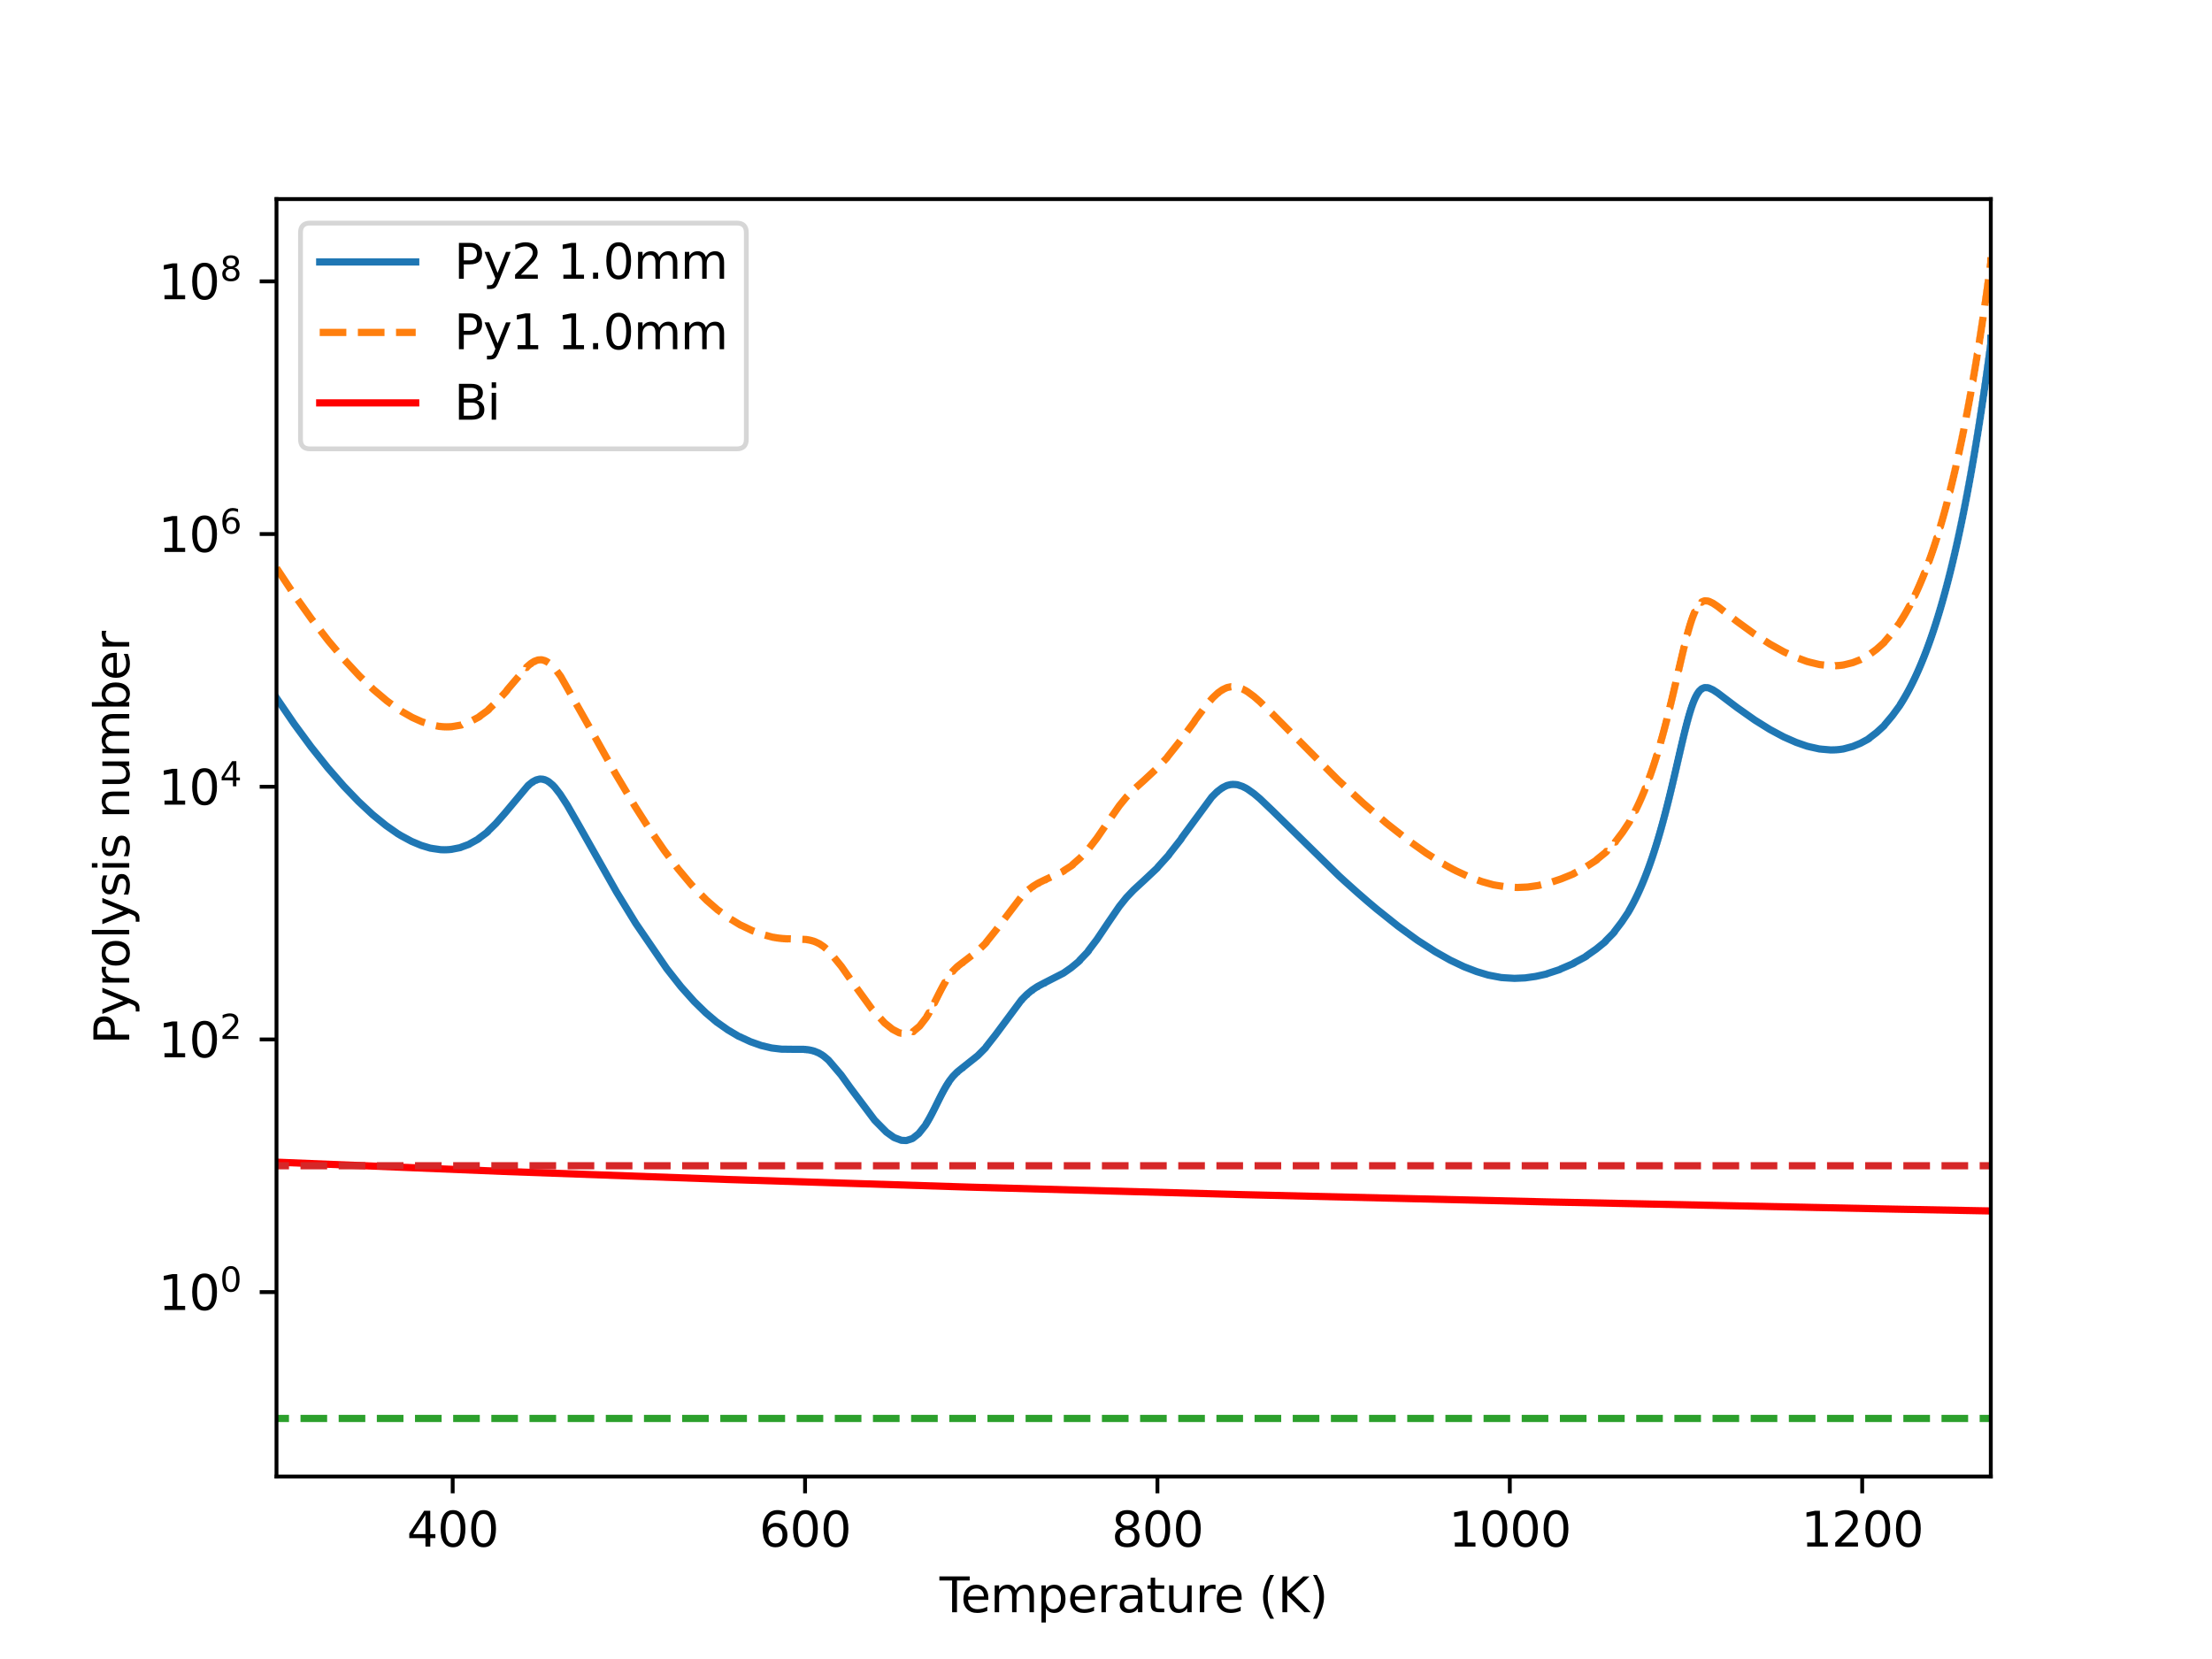 <?xml version="1.0" encoding="utf-8" standalone="no"?>
<!DOCTYPE svg PUBLIC "-//W3C//DTD SVG 1.1//EN"
  "http://www.w3.org/Graphics/SVG/1.1/DTD/svg11.dtd">
<svg xmlns:xlink="http://www.w3.org/1999/xlink" width="460.8pt" height="345.6pt" viewBox="0 0 460.8 345.6" xmlns="http://www.w3.org/2000/svg" version="1.1">
 <defs>
  <style type="text/css">*{stroke-linejoin: round; stroke-linecap: butt}</style>
 </defs>
 <g id="figure_1">
  <g id="patch_1">
   <path d="M 0 345.6 
L 460.8 345.6 
L 460.8 0 
L 0 0 
z
" style="fill: #ffffff"/>
  </g>
  <g id="axes_1">
   <g id="patch_2">
    <path d="M 57.6 307.584 
L 414.72 307.584 
L 414.72 41.472 
L 57.6 41.472 
z
" style="fill: #ffffff"/>
   </g>
   <g id="matplotlib.axis_1">
    <g id="xtick_1">
     <g id="line2d_1">
      <defs>
       <path id="m463a4a7e49" d="M 0 0 
L 0 3.5 
" style="stroke: #000000; stroke-width: 0.8"/>
      </defs>
      <g>
       <use xlink:href="#m463a4a7e49" x="94.303" y="307.584" style="stroke: #000000; stroke-width: 0.8"/>
      </g>
     </g>
     <g id="text_1">
      <!-- 400 -->
      <g transform="translate(84.759 322.182)scale(0.1 -0.1)">
       <defs>
        <path id="DejaVuSans-34" d="M 2419 4116 
L 825 1625 
L 2419 1625 
L 2419 4116 
z
M 2253 4666 
L 3047 4666 
L 3047 1625 
L 3713 1625 
L 3713 1100 
L 3047 1100 
L 3047 0 
L 2419 0 
L 2419 1100 
L 313 1100 
L 313 1709 
L 2253 4666 
z
" transform="scale(0.016)"/>
        <path id="DejaVuSans-30" d="M 2034 4250 
Q 1547 4250 1301 3770 
Q 1056 3291 1056 2328 
Q 1056 1369 1301 889 
Q 1547 409 2034 409 
Q 2525 409 2770 889 
Q 3016 1369 3016 2328 
Q 3016 3291 2770 3770 
Q 2525 4250 2034 4250 
z
M 2034 4750 
Q 2819 4750 3233 4129 
Q 3647 3509 3647 2328 
Q 3647 1150 3233 529 
Q 2819 -91 2034 -91 
Q 1250 -91 836 529 
Q 422 1150 422 2328 
Q 422 3509 836 4129 
Q 1250 4750 2034 4750 
z
" transform="scale(0.016)"/>
       </defs>
       <use xlink:href="#DejaVuSans-34"/>
       <use xlink:href="#DejaVuSans-30" x="63.623"/>
       <use xlink:href="#DejaVuSans-30" x="127.246"/>
      </g>
     </g>
    </g>
    <g id="xtick_2">
     <g id="line2d_2">
      <g>
       <use xlink:href="#m463a4a7e49" x="167.709" y="307.584" style="stroke: #000000; stroke-width: 0.8"/>
      </g>
     </g>
     <g id="text_2">
      <!-- 600 -->
      <g transform="translate(158.165 322.182)scale(0.1 -0.1)">
       <defs>
        <path id="DejaVuSans-36" d="M 2113 2584 
Q 1688 2584 1439 2293 
Q 1191 2003 1191 1497 
Q 1191 994 1439 701 
Q 1688 409 2113 409 
Q 2538 409 2786 701 
Q 3034 994 3034 1497 
Q 3034 2003 2786 2293 
Q 2538 2584 2113 2584 
z
M 3366 4563 
L 3366 3988 
Q 3128 4100 2886 4159 
Q 2644 4219 2406 4219 
Q 1781 4219 1451 3797 
Q 1122 3375 1075 2522 
Q 1259 2794 1537 2939 
Q 1816 3084 2150 3084 
Q 2853 3084 3261 2657 
Q 3669 2231 3669 1497 
Q 3669 778 3244 343 
Q 2819 -91 2113 -91 
Q 1303 -91 875 529 
Q 447 1150 447 2328 
Q 447 3434 972 4092 
Q 1497 4750 2381 4750 
Q 2619 4750 2861 4703 
Q 3103 4656 3366 4563 
z
" transform="scale(0.016)"/>
       </defs>
       <use xlink:href="#DejaVuSans-36"/>
       <use xlink:href="#DejaVuSans-30" x="63.623"/>
       <use xlink:href="#DejaVuSans-30" x="127.246"/>
      </g>
     </g>
    </g>
    <g id="xtick_3">
     <g id="line2d_3">
      <g>
       <use xlink:href="#m463a4a7e49" x="241.115" y="307.584" style="stroke: #000000; stroke-width: 0.8"/>
      </g>
     </g>
     <g id="text_3">
      <!-- 800 -->
      <g transform="translate(231.571 322.182)scale(0.1 -0.1)">
       <defs>
        <path id="DejaVuSans-38" d="M 2034 2216 
Q 1584 2216 1326 1975 
Q 1069 1734 1069 1313 
Q 1069 891 1326 650 
Q 1584 409 2034 409 
Q 2484 409 2743 651 
Q 3003 894 3003 1313 
Q 3003 1734 2745 1975 
Q 2488 2216 2034 2216 
z
M 1403 2484 
Q 997 2584 770 2862 
Q 544 3141 544 3541 
Q 544 4100 942 4425 
Q 1341 4750 2034 4750 
Q 2731 4750 3128 4425 
Q 3525 4100 3525 3541 
Q 3525 3141 3298 2862 
Q 3072 2584 2669 2484 
Q 3125 2378 3379 2068 
Q 3634 1759 3634 1313 
Q 3634 634 3220 271 
Q 2806 -91 2034 -91 
Q 1263 -91 848 271 
Q 434 634 434 1313 
Q 434 1759 690 2068 
Q 947 2378 1403 2484 
z
M 1172 3481 
Q 1172 3119 1398 2916 
Q 1625 2713 2034 2713 
Q 2441 2713 2670 2916 
Q 2900 3119 2900 3481 
Q 2900 3844 2670 4047 
Q 2441 4250 2034 4250 
Q 1625 4250 1398 4047 
Q 1172 3844 1172 3481 
z
" transform="scale(0.016)"/>
       </defs>
       <use xlink:href="#DejaVuSans-38"/>
       <use xlink:href="#DejaVuSans-30" x="63.623"/>
       <use xlink:href="#DejaVuSans-30" x="127.246"/>
      </g>
     </g>
    </g>
    <g id="xtick_4">
     <g id="line2d_4">
      <g>
       <use xlink:href="#m463a4a7e49" x="314.521" y="307.584" style="stroke: #000000; stroke-width: 0.8"/>
      </g>
     </g>
     <g id="text_4">
      <!-- 1000 -->
      <g transform="translate(301.796 322.182)scale(0.1 -0.1)">
       <defs>
        <path id="DejaVuSans-31" d="M 794 531 
L 1825 531 
L 1825 4091 
L 703 3866 
L 703 4441 
L 1819 4666 
L 2450 4666 
L 2450 531 
L 3481 531 
L 3481 0 
L 794 0 
L 794 531 
z
" transform="scale(0.016)"/>
       </defs>
       <use xlink:href="#DejaVuSans-31"/>
       <use xlink:href="#DejaVuSans-30" x="63.623"/>
       <use xlink:href="#DejaVuSans-30" x="127.246"/>
       <use xlink:href="#DejaVuSans-30" x="190.869"/>
      </g>
     </g>
    </g>
    <g id="xtick_5">
     <g id="line2d_5">
      <g>
       <use xlink:href="#m463a4a7e49" x="387.927" y="307.584" style="stroke: #000000; stroke-width: 0.8"/>
      </g>
     </g>
     <g id="text_5">
      <!-- 1200 -->
      <g transform="translate(375.202 322.182)scale(0.1 -0.1)">
       <defs>
        <path id="DejaVuSans-32" d="M 1228 531 
L 3431 531 
L 3431 0 
L 469 0 
L 469 531 
Q 828 903 1448 1529 
Q 2069 2156 2228 2338 
Q 2531 2678 2651 2914 
Q 2772 3150 2772 3378 
Q 2772 3750 2511 3984 
Q 2250 4219 1831 4219 
Q 1534 4219 1204 4116 
Q 875 4013 500 3803 
L 500 4441 
Q 881 4594 1212 4672 
Q 1544 4750 1819 4750 
Q 2544 4750 2975 4387 
Q 3406 4025 3406 3419 
Q 3406 3131 3298 2873 
Q 3191 2616 2906 2266 
Q 2828 2175 2409 1742 
Q 1991 1309 1228 531 
z
" transform="scale(0.016)"/>
       </defs>
       <use xlink:href="#DejaVuSans-31"/>
       <use xlink:href="#DejaVuSans-32" x="63.623"/>
       <use xlink:href="#DejaVuSans-30" x="127.246"/>
       <use xlink:href="#DejaVuSans-30" x="190.869"/>
      </g>
     </g>
    </g>
    <g id="text_6">
     <!-- Temperature (K) -->
     <g transform="translate(195.721 335.861)scale(0.1 -0.1)">
      <defs>
       <path id="DejaVuSans-54" d="M -19 4666 
L 3928 4666 
L 3928 4134 
L 2272 4134 
L 2272 0 
L 1638 0 
L 1638 4134 
L -19 4134 
L -19 4666 
z
" transform="scale(0.016)"/>
       <path id="DejaVuSans-65" d="M 3597 1894 
L 3597 1613 
L 953 1613 
Q 991 1019 1311 708 
Q 1631 397 2203 397 
Q 2534 397 2845 478 
Q 3156 559 3463 722 
L 3463 178 
Q 3153 47 2828 -22 
Q 2503 -91 2169 -91 
Q 1331 -91 842 396 
Q 353 884 353 1716 
Q 353 2575 817 3079 
Q 1281 3584 2069 3584 
Q 2775 3584 3186 3129 
Q 3597 2675 3597 1894 
z
M 3022 2063 
Q 3016 2534 2758 2815 
Q 2500 3097 2075 3097 
Q 1594 3097 1305 2825 
Q 1016 2553 972 2059 
L 3022 2063 
z
" transform="scale(0.016)"/>
       <path id="DejaVuSans-6d" d="M 3328 2828 
Q 3544 3216 3844 3400 
Q 4144 3584 4550 3584 
Q 5097 3584 5394 3201 
Q 5691 2819 5691 2113 
L 5691 0 
L 5113 0 
L 5113 2094 
Q 5113 2597 4934 2840 
Q 4756 3084 4391 3084 
Q 3944 3084 3684 2787 
Q 3425 2491 3425 1978 
L 3425 0 
L 2847 0 
L 2847 2094 
Q 2847 2600 2669 2842 
Q 2491 3084 2119 3084 
Q 1678 3084 1418 2786 
Q 1159 2488 1159 1978 
L 1159 0 
L 581 0 
L 581 3500 
L 1159 3500 
L 1159 2956 
Q 1356 3278 1631 3431 
Q 1906 3584 2284 3584 
Q 2666 3584 2933 3390 
Q 3200 3197 3328 2828 
z
" transform="scale(0.016)"/>
       <path id="DejaVuSans-70" d="M 1159 525 
L 1159 -1331 
L 581 -1331 
L 581 3500 
L 1159 3500 
L 1159 2969 
Q 1341 3281 1617 3432 
Q 1894 3584 2278 3584 
Q 2916 3584 3314 3078 
Q 3713 2572 3713 1747 
Q 3713 922 3314 415 
Q 2916 -91 2278 -91 
Q 1894 -91 1617 61 
Q 1341 213 1159 525 
z
M 3116 1747 
Q 3116 2381 2855 2742 
Q 2594 3103 2138 3103 
Q 1681 3103 1420 2742 
Q 1159 2381 1159 1747 
Q 1159 1113 1420 752 
Q 1681 391 2138 391 
Q 2594 391 2855 752 
Q 3116 1113 3116 1747 
z
" transform="scale(0.016)"/>
       <path id="DejaVuSans-72" d="M 2631 2963 
Q 2534 3019 2420 3045 
Q 2306 3072 2169 3072 
Q 1681 3072 1420 2755 
Q 1159 2438 1159 1844 
L 1159 0 
L 581 0 
L 581 3500 
L 1159 3500 
L 1159 2956 
Q 1341 3275 1631 3429 
Q 1922 3584 2338 3584 
Q 2397 3584 2469 3576 
Q 2541 3569 2628 3553 
L 2631 2963 
z
" transform="scale(0.016)"/>
       <path id="DejaVuSans-61" d="M 2194 1759 
Q 1497 1759 1228 1600 
Q 959 1441 959 1056 
Q 959 750 1161 570 
Q 1363 391 1709 391 
Q 2188 391 2477 730 
Q 2766 1069 2766 1631 
L 2766 1759 
L 2194 1759 
z
M 3341 1997 
L 3341 0 
L 2766 0 
L 2766 531 
Q 2569 213 2275 61 
Q 1981 -91 1556 -91 
Q 1019 -91 701 211 
Q 384 513 384 1019 
Q 384 1609 779 1909 
Q 1175 2209 1959 2209 
L 2766 2209 
L 2766 2266 
Q 2766 2663 2505 2880 
Q 2244 3097 1772 3097 
Q 1472 3097 1187 3025 
Q 903 2953 641 2809 
L 641 3341 
Q 956 3463 1253 3523 
Q 1550 3584 1831 3584 
Q 2591 3584 2966 3190 
Q 3341 2797 3341 1997 
z
" transform="scale(0.016)"/>
       <path id="DejaVuSans-74" d="M 1172 4494 
L 1172 3500 
L 2356 3500 
L 2356 3053 
L 1172 3053 
L 1172 1153 
Q 1172 725 1289 603 
Q 1406 481 1766 481 
L 2356 481 
L 2356 0 
L 1766 0 
Q 1100 0 847 248 
Q 594 497 594 1153 
L 594 3053 
L 172 3053 
L 172 3500 
L 594 3500 
L 594 4494 
L 1172 4494 
z
" transform="scale(0.016)"/>
       <path id="DejaVuSans-75" d="M 544 1381 
L 544 3500 
L 1119 3500 
L 1119 1403 
Q 1119 906 1312 657 
Q 1506 409 1894 409 
Q 2359 409 2629 706 
Q 2900 1003 2900 1516 
L 2900 3500 
L 3475 3500 
L 3475 0 
L 2900 0 
L 2900 538 
Q 2691 219 2414 64 
Q 2138 -91 1772 -91 
Q 1169 -91 856 284 
Q 544 659 544 1381 
z
M 1991 3584 
L 1991 3584 
z
" transform="scale(0.016)"/>
       <path id="DejaVuSans-20" transform="scale(0.016)"/>
       <path id="DejaVuSans-28" d="M 1984 4856 
Q 1566 4138 1362 3434 
Q 1159 2731 1159 2009 
Q 1159 1288 1364 580 
Q 1569 -128 1984 -844 
L 1484 -844 
Q 1016 -109 783 600 
Q 550 1309 550 2009 
Q 550 2706 781 3412 
Q 1013 4119 1484 4856 
L 1984 4856 
z
" transform="scale(0.016)"/>
       <path id="DejaVuSans-4b" d="M 628 4666 
L 1259 4666 
L 1259 2694 
L 3353 4666 
L 4166 4666 
L 1850 2491 
L 4331 0 
L 3500 0 
L 1259 2247 
L 1259 0 
L 628 0 
L 628 4666 
z
" transform="scale(0.016)"/>
       <path id="DejaVuSans-29" d="M 513 4856 
L 1013 4856 
Q 1481 4119 1714 3412 
Q 1947 2706 1947 2009 
Q 1947 1309 1714 600 
Q 1481 -109 1013 -844 
L 513 -844 
Q 928 -128 1133 580 
Q 1338 1288 1338 2009 
Q 1338 2731 1133 3434 
Q 928 4138 513 4856 
z
" transform="scale(0.016)"/>
      </defs>
      <use xlink:href="#DejaVuSans-54"/>
      <use xlink:href="#DejaVuSans-65" x="44.084"/>
      <use xlink:href="#DejaVuSans-6d" x="105.607"/>
      <use xlink:href="#DejaVuSans-70" x="203.02"/>
      <use xlink:href="#DejaVuSans-65" x="266.496"/>
      <use xlink:href="#DejaVuSans-72" x="328.02"/>
      <use xlink:href="#DejaVuSans-61" x="369.133"/>
      <use xlink:href="#DejaVuSans-74" x="430.412"/>
      <use xlink:href="#DejaVuSans-75" x="469.621"/>
      <use xlink:href="#DejaVuSans-72" x="533"/>
      <use xlink:href="#DejaVuSans-65" x="571.863"/>
      <use xlink:href="#DejaVuSans-20" x="633.387"/>
      <use xlink:href="#DejaVuSans-28" x="665.174"/>
      <use xlink:href="#DejaVuSans-4b" x="704.188"/>
      <use xlink:href="#DejaVuSans-29" x="769.764"/>
     </g>
    </g>
   </g>
   <g id="matplotlib.axis_2">
    <g id="ytick_1">
     <g id="line2d_6">
      <defs>
       <path id="mc9dc4ed7bb" d="M 0 0 
L -3.5 0 
" style="stroke: #000000; stroke-width: 0.8"/>
      </defs>
      <g>
       <use xlink:href="#mc9dc4ed7bb" x="57.6" y="269.169" style="stroke: #000000; stroke-width: 0.8"/>
      </g>
     </g>
     <g id="text_7">
      <!-- $\mathdefault{10^{0}}$ -->
      <g transform="translate(33 272.968)scale(0.1 -0.1)">
       <use xlink:href="#DejaVuSans-31" transform="translate(0 0.766)"/>
       <use xlink:href="#DejaVuSans-30" transform="translate(63.623 0.766)"/>
       <use xlink:href="#DejaVuSans-30" transform="translate(128.203 39.047)scale(0.7)"/>
      </g>
     </g>
    </g>
    <g id="ytick_2">
     <g id="line2d_7">
      <g>
       <use xlink:href="#mc9dc4ed7bb" x="57.6" y="216.53" style="stroke: #000000; stroke-width: 0.8"/>
      </g>
     </g>
     <g id="text_8">
      <!-- $\mathdefault{10^{2}}$ -->
      <g transform="translate(33 220.329)scale(0.1 -0.1)">
       <use xlink:href="#DejaVuSans-31" transform="translate(0 0.766)"/>
       <use xlink:href="#DejaVuSans-30" transform="translate(63.623 0.766)"/>
       <use xlink:href="#DejaVuSans-32" transform="translate(128.203 39.047)scale(0.7)"/>
      </g>
     </g>
    </g>
    <g id="ytick_3">
     <g id="line2d_8">
      <g>
       <use xlink:href="#mc9dc4ed7bb" x="57.6" y="163.891" style="stroke: #000000; stroke-width: 0.8"/>
      </g>
     </g>
     <g id="text_9">
      <!-- $\mathdefault{10^{4}}$ -->
      <g transform="translate(33 167.69)scale(0.1 -0.1)">
       <use xlink:href="#DejaVuSans-31" transform="translate(0 0.684)"/>
       <use xlink:href="#DejaVuSans-30" transform="translate(63.623 0.684)"/>
       <use xlink:href="#DejaVuSans-34" transform="translate(128.203 38.966)scale(0.7)"/>
      </g>
     </g>
    </g>
    <g id="ytick_4">
     <g id="line2d_9">
      <g>
       <use xlink:href="#mc9dc4ed7bb" x="57.6" y="111.252" style="stroke: #000000; stroke-width: 0.8"/>
      </g>
     </g>
     <g id="text_10">
      <!-- $\mathdefault{10^{6}}$ -->
      <g transform="translate(33 115.051)scale(0.1 -0.1)">
       <use xlink:href="#DejaVuSans-31" transform="translate(0 0.766)"/>
       <use xlink:href="#DejaVuSans-30" transform="translate(63.623 0.766)"/>
       <use xlink:href="#DejaVuSans-36" transform="translate(128.203 39.047)scale(0.7)"/>
      </g>
     </g>
    </g>
    <g id="ytick_5">
     <g id="line2d_10">
      <g>
       <use xlink:href="#mc9dc4ed7bb" x="57.6" y="58.613" style="stroke: #000000; stroke-width: 0.8"/>
      </g>
     </g>
     <g id="text_11">
      <!-- $\mathdefault{10^{8}}$ -->
      <g transform="translate(33 62.412)scale(0.1 -0.1)">
       <use xlink:href="#DejaVuSans-31" transform="translate(0 0.766)"/>
       <use xlink:href="#DejaVuSans-30" transform="translate(63.623 0.766)"/>
       <use xlink:href="#DejaVuSans-38" transform="translate(128.203 39.047)scale(0.7)"/>
      </g>
     </g>
    </g>
    <g id="text_12">
     <!-- Pyrolysis number -->
     <g transform="translate(26.92 217.555)rotate(-90)scale(0.1 -0.1)">
      <defs>
       <path id="DejaVuSans-50" d="M 1259 4147 
L 1259 2394 
L 2053 2394 
Q 2494 2394 2734 2622 
Q 2975 2850 2975 3272 
Q 2975 3691 2734 3919 
Q 2494 4147 2053 4147 
L 1259 4147 
z
M 628 4666 
L 2053 4666 
Q 2838 4666 3239 4311 
Q 3641 3956 3641 3272 
Q 3641 2581 3239 2228 
Q 2838 1875 2053 1875 
L 1259 1875 
L 1259 0 
L 628 0 
L 628 4666 
z
" transform="scale(0.016)"/>
       <path id="DejaVuSans-79" d="M 2059 -325 
Q 1816 -950 1584 -1140 
Q 1353 -1331 966 -1331 
L 506 -1331 
L 506 -850 
L 844 -850 
Q 1081 -850 1212 -737 
Q 1344 -625 1503 -206 
L 1606 56 
L 191 3500 
L 800 3500 
L 1894 763 
L 2988 3500 
L 3597 3500 
L 2059 -325 
z
" transform="scale(0.016)"/>
       <path id="DejaVuSans-6f" d="M 1959 3097 
Q 1497 3097 1228 2736 
Q 959 2375 959 1747 
Q 959 1119 1226 758 
Q 1494 397 1959 397 
Q 2419 397 2687 759 
Q 2956 1122 2956 1747 
Q 2956 2369 2687 2733 
Q 2419 3097 1959 3097 
z
M 1959 3584 
Q 2709 3584 3137 3096 
Q 3566 2609 3566 1747 
Q 3566 888 3137 398 
Q 2709 -91 1959 -91 
Q 1206 -91 779 398 
Q 353 888 353 1747 
Q 353 2609 779 3096 
Q 1206 3584 1959 3584 
z
" transform="scale(0.016)"/>
       <path id="DejaVuSans-6c" d="M 603 4863 
L 1178 4863 
L 1178 0 
L 603 0 
L 603 4863 
z
" transform="scale(0.016)"/>
       <path id="DejaVuSans-73" d="M 2834 3397 
L 2834 2853 
Q 2591 2978 2328 3040 
Q 2066 3103 1784 3103 
Q 1356 3103 1142 2972 
Q 928 2841 928 2578 
Q 928 2378 1081 2264 
Q 1234 2150 1697 2047 
L 1894 2003 
Q 2506 1872 2764 1633 
Q 3022 1394 3022 966 
Q 3022 478 2636 193 
Q 2250 -91 1575 -91 
Q 1294 -91 989 -36 
Q 684 19 347 128 
L 347 722 
Q 666 556 975 473 
Q 1284 391 1588 391 
Q 1994 391 2212 530 
Q 2431 669 2431 922 
Q 2431 1156 2273 1281 
Q 2116 1406 1581 1522 
L 1381 1569 
Q 847 1681 609 1914 
Q 372 2147 372 2553 
Q 372 3047 722 3315 
Q 1072 3584 1716 3584 
Q 2034 3584 2315 3537 
Q 2597 3491 2834 3397 
z
" transform="scale(0.016)"/>
       <path id="DejaVuSans-69" d="M 603 3500 
L 1178 3500 
L 1178 0 
L 603 0 
L 603 3500 
z
M 603 4863 
L 1178 4863 
L 1178 4134 
L 603 4134 
L 603 4863 
z
" transform="scale(0.016)"/>
       <path id="DejaVuSans-6e" d="M 3513 2113 
L 3513 0 
L 2938 0 
L 2938 2094 
Q 2938 2591 2744 2837 
Q 2550 3084 2163 3084 
Q 1697 3084 1428 2787 
Q 1159 2491 1159 1978 
L 1159 0 
L 581 0 
L 581 3500 
L 1159 3500 
L 1159 2956 
Q 1366 3272 1645 3428 
Q 1925 3584 2291 3584 
Q 2894 3584 3203 3211 
Q 3513 2838 3513 2113 
z
" transform="scale(0.016)"/>
       <path id="DejaVuSans-62" d="M 3116 1747 
Q 3116 2381 2855 2742 
Q 2594 3103 2138 3103 
Q 1681 3103 1420 2742 
Q 1159 2381 1159 1747 
Q 1159 1113 1420 752 
Q 1681 391 2138 391 
Q 2594 391 2855 752 
Q 3116 1113 3116 1747 
z
M 1159 2969 
Q 1341 3281 1617 3432 
Q 1894 3584 2278 3584 
Q 2916 3584 3314 3078 
Q 3713 2572 3713 1747 
Q 3713 922 3314 415 
Q 2916 -91 2278 -91 
Q 1894 -91 1617 61 
Q 1341 213 1159 525 
L 1159 0 
L 581 0 
L 581 4863 
L 1159 4863 
L 1159 2969 
z
" transform="scale(0.016)"/>
      </defs>
      <use xlink:href="#DejaVuSans-50"/>
      <use xlink:href="#DejaVuSans-79" x="60.303"/>
      <use xlink:href="#DejaVuSans-72" x="119.482"/>
      <use xlink:href="#DejaVuSans-6f" x="158.346"/>
      <use xlink:href="#DejaVuSans-6c" x="219.527"/>
      <use xlink:href="#DejaVuSans-79" x="247.311"/>
      <use xlink:href="#DejaVuSans-73" x="306.49"/>
      <use xlink:href="#DejaVuSans-69" x="358.59"/>
      <use xlink:href="#DejaVuSans-73" x="386.373"/>
      <use xlink:href="#DejaVuSans-20" x="438.473"/>
      <use xlink:href="#DejaVuSans-6e" x="470.26"/>
      <use xlink:href="#DejaVuSans-75" x="533.639"/>
      <use xlink:href="#DejaVuSans-6d" x="597.018"/>
      <use xlink:href="#DejaVuSans-62" x="694.43"/>
      <use xlink:href="#DejaVuSans-65" x="757.906"/>
      <use xlink:href="#DejaVuSans-72" x="819.43"/>
     </g>
    </g>
   </g>
   <g id="line2d_11">
    <path d="M 57.6 145.402 
L 61.27 150.784 
L 64.812 155.598 
L 68.299 159.967 
L 71.602 163.757 
L 74.667 166.946 
L 77.585 169.673 
L 77.787 169.839 
L 80.411 171.966 
L 82.907 173.713 
L 83.035 173.778 
L 83.531 174.082 
L 85.733 175.272 
L 87.751 176.114 
L 89.697 176.703 
L 89.825 176.704 
L 90.082 176.756 
L 91.899 177.018 
L 92.027 176.993 
L 92.266 177.034 
L 92.394 177.004 
L 92.633 177.039 
L 92.761 177.005 
L 93 177.034 
L 93.128 176.994 
L 93.367 177.017 
L 93.496 176.972 
L 93.734 176.988 
L 93.863 176.938 
L 94.101 176.948 
L 94.23 176.893 
L 94.358 176.874 
L 95.936 176.565 
L 96.065 176.483 
L 96.193 176.442 
L 97.771 175.861 
L 97.9 175.749 
L 98.028 175.685 
L 99.607 174.814 
L 99.735 174.671 
L 99.79 174.69 
L 99.808 174.62 
L 101.442 173.408 
L 101.57 173.233 
L 101.625 173.248 
L 101.644 173.167 
L 103.295 171.556 
L 105.185 169.398 
L 110.012 163.631 
L 110.067 163.657 
L 110.085 163.563 
L 110.929 162.891 
L 110.984 162.926 
L 111.003 162.843 
L 111.663 162.492 
L 111.719 162.535 
L 111.737 162.463 
L 112.398 162.298 
L 112.526 162.286 
L 113.132 162.326 
L 113.37 162.432 
L 113.444 162.408 
L 114.049 162.684 
L 114.288 162.87 
L 114.306 162.846 
L 115.15 163.556 
L 115.591 164.024 
L 116.692 165.435 
L 118.16 167.703 
L 120.546 171.858 
L 128.437 185.814 
L 132.456 192.377 
L 138.897 201.788 
L 141.815 205.498 
L 142.072 205.794 
L 144.641 208.662 
L 147.027 210.994 
L 149.339 212.956 
L 149.413 212.991 
L 151.615 214.541 
L 153.927 215.914 
L 154 215.923 
L 156.331 217.004 
L 158.588 217.802 
L 160.735 218.315 
L 162.809 218.56 
L 165.323 218.59 
L 167.452 218.59 
L 167.691 218.645 
L 167.819 218.615 
L 168.058 218.676 
L 168.186 218.651 
L 168.425 218.721 
L 168.553 218.703 
L 168.792 218.782 
L 168.92 218.773 
L 169.159 218.863 
L 169.287 218.862 
L 169.526 218.964 
L 169.544 218.94 
L 170.572 219.362 
L 170.994 219.62 
L 171.122 219.678 
L 171.618 220.02 
L 172.59 220.843 
L 175.233 223.946 
L 177.068 226.506 
L 182.207 233.358 
L 184.647 235.83 
L 186.244 236.971 
L 187.767 237.548 
L 188.813 237.598 
L 190.098 237.175 
L 191.382 236.154 
L 192.832 234.338 
L 192.961 234.039 
L 193.016 234.046 
L 193.144 233.737 
L 193.199 233.743 
L 193.328 233.425 
L 193.383 233.43 
L 193.511 233.104 
L 193.566 233.107 
L 193.695 232.773 
L 193.75 232.775 
L 193.878 232.433 
L 193.933 232.435 
L 194.062 232.086 
L 194.117 232.087 
L 194.245 231.733 
L 194.3 231.733 
L 194.429 231.374 
L 194.484 231.373 
L 194.612 231.01 
L 194.667 231.009 
L 194.796 230.642 
L 194.851 230.641 
L 194.979 230.272 
L 195.034 230.27 
L 195.163 229.901 
L 195.218 229.899 
L 195.346 229.53 
L 195.401 229.528 
L 195.53 229.16 
L 195.585 229.158 
L 195.713 228.793 
L 195.768 228.791 
L 195.897 228.43 
L 195.952 228.428 
L 196.08 228.071 
L 196.135 228.07 
L 196.264 227.719 
L 196.319 227.718 
L 196.447 227.375 
L 196.502 227.374 
L 196.631 227.038 
L 196.686 227.039 
L 196.814 226.711 
L 196.869 226.713 
L 196.998 226.395 
L 197.053 226.397 
L 197.181 226.089 
L 197.236 226.093 
L 197.365 225.795 
L 197.42 225.8 
L 197.548 225.514 
L 197.604 225.519 
L 197.732 225.244 
L 197.805 225.143 
L 198.466 224.289 
L 198.539 224.206 
L 199.384 223.343 
L 199.439 223.358 
L 199.457 223.278 
L 200.485 222.449 
L 200.54 222.467 
L 200.558 222.396 
L 203.678 219.917 
L 205.311 218.278 
L 205.44 218.055 
L 205.513 217.97 
L 207.403 215.56 
L 212.78 208.314 
L 212.835 208.333 
L 212.854 208.233 
L 213.881 207.193 
L 213.936 207.217 
L 213.955 207.125 
L 214.982 206.275 
L 215.037 206.305 
L 215.056 206.221 
L 216.083 205.54 
L 216.139 205.573 
L 216.157 205.496 
L 217.552 204.757 
L 217.607 204.792 
L 217.625 204.721 
L 221.534 202.725 
L 223.13 201.611 
L 224.764 200.265 
L 224.892 200.063 
L 224.947 200.086 
L 224.966 199.99 
L 226.599 198.289 
L 226.727 198.051 
L 226.782 198.068 
L 226.801 197.962 
L 228.507 195.712 
L 230.893 192.159 
L 233.15 188.861 
L 233.224 188.762 
L 234.618 187.023 
L 234.692 186.939 
L 236.087 185.471 
L 236.16 185.399 
L 238.289 183.438 
L 238.362 183.372 
L 241.097 180.799 
L 241.225 180.604 
L 241.298 180.526 
L 243.482 178.112 
L 243.611 177.888 
L 243.684 177.798 
L 246.051 174.785 
L 246.18 174.534 
L 246.253 174.433 
L 252.419 166.063 
L 252.493 165.982 
L 253.521 164.956 
L 253.576 164.971 
L 253.594 164.892 
L 254.622 164.118 
L 254.677 164.139 
L 254.695 164.073 
L 255.539 163.656 
L 255.668 163.61 
L 256.457 163.423 
L 256.695 163.437 
L 256.824 163.393 
L 257.062 163.428 
L 257.191 163.399 
L 257.429 163.453 
L 257.558 163.439 
L 257.815 163.487 
L 258.842 163.827 
L 259.265 164.048 
L 259.393 164.097 
L 259.888 164.385 
L 261.228 165.339 
L 262.458 166.379 
L 265.027 168.827 
L 278.901 182.445 
L 280.13 183.571 
L 282.699 185.877 
L 284.902 187.791 
L 286.81 189.4 
L 291.214 192.913 
L 295.233 195.841 
L 295.49 196.009 
L 298.977 198.255 
L 302.097 200.01 
L 304.978 201.383 
L 307.602 202.396 
L 310.098 203.146 
L 310.227 203.154 
L 310.484 203.213 
L 312.851 203.659 
L 312.979 203.647 
L 313.236 203.677 
L 315.493 203.809 
L 317.696 203.716 
L 319.898 203.405 
L 322.21 202.897 
L 322.339 202.816 
L 322.467 202.778 
L 324.963 201.964 
L 325.091 201.865 
L 325.22 201.813 
L 327.716 200.743 
L 327.844 200.625 
L 327.899 200.651 
L 327.917 200.588 
L 330.285 199.316 
L 330.413 199.178 
L 330.468 199.202 
L 330.487 199.131 
L 332.505 197.721 
L 334.322 196.244 
L 334.451 196.051 
L 334.506 196.07 
L 334.524 195.981 
L 336.157 194.326 
L 336.286 194.096 
L 336.341 194.111 
L 336.359 194.008 
L 337.827 192.085 
L 339.277 189.917 
L 339.405 189.597 
L 339.461 189.602 
L 339.589 189.276 
L 339.644 189.28 
L 339.773 188.947 
L 339.828 188.95 
L 339.956 188.612 
L 340.011 188.614 
L 340.14 188.269 
L 340.195 188.27 
L 340.323 187.918 
L 340.378 187.918 
L 340.507 187.559 
L 340.562 187.559 
L 340.69 187.193 
L 340.745 187.192 
L 340.874 186.819 
L 340.929 186.817 
L 341.057 186.437 
L 341.112 186.434 
L 341.241 186.046 
L 341.296 186.043 
L 341.424 185.647 
L 341.479 185.643 
L 341.608 185.24 
L 341.663 185.235 
L 341.791 184.824 
L 341.846 184.818 
L 341.975 184.399 
L 342.03 184.392 
L 342.158 183.965 
L 342.213 183.957 
L 342.342 183.522 
L 342.397 183.514 
L 342.525 183.07 
L 342.58 183.061 
L 342.709 182.609 
L 342.764 182.599 
L 342.892 182.138 
L 342.947 182.127 
L 343.076 181.658 
L 343.131 181.646 
L 343.259 181.168 
L 343.314 181.155 
L 343.443 180.669 
L 343.498 180.654 
L 343.626 180.159 
L 343.681 180.143 
L 343.81 179.639 
L 343.865 179.623 
L 343.993 179.109 
L 344.048 179.092 
L 344.177 178.569 
L 344.232 178.551 
L 344.36 178.019 
L 344.415 177.999 
L 344.544 177.458 
L 344.599 177.437 
L 344.727 176.887 
L 344.782 176.865 
L 344.911 176.305 
L 344.966 176.282 
L 345.094 175.713 
L 345.15 175.688 
L 345.278 175.109 
L 345.333 175.084 
L 345.461 174.495 
L 345.517 174.469 
L 345.645 173.871 
L 345.7 173.843 
L 345.829 173.235 
L 345.884 173.207 
L 346.012 172.589 
L 346.067 172.559 
L 346.196 171.932 
L 346.251 171.901 
L 346.379 171.264 
L 346.434 171.233 
L 346.563 170.586 
L 346.618 170.554 
L 346.746 169.898 
L 346.801 169.864 
L 346.93 169.199 
L 346.985 169.164 
L 347.113 168.489 
L 347.168 168.454 
L 347.297 167.77 
L 347.352 167.734 
L 347.48 167.042 
L 347.535 167.004 
L 347.664 166.304 
L 347.719 166.265 
L 347.847 165.557 
L 347.902 165.517 
L 348.031 164.801 
L 348.086 164.761 
L 348.214 164.038 
L 348.269 163.997 
L 348.398 163.267 
L 348.453 163.225 
L 348.581 162.489 
L 348.636 162.447 
L 348.765 161.706 
L 348.82 161.663 
L 348.948 160.918 
L 349.003 160.874 
L 349.132 160.125 
L 349.187 160.081 
L 349.315 159.33 
L 349.37 159.286 
L 349.499 158.533 
L 349.554 158.489 
L 349.682 157.735 
L 349.737 157.691 
L 349.866 156.939 
L 349.921 156.895 
L 350.049 156.146 
L 350.104 156.103 
L 350.233 155.358 
L 350.288 155.315 
L 350.416 154.576 
L 350.471 154.534 
L 350.6 153.804 
L 350.655 153.763 
L 350.783 153.042 
L 350.838 153.002 
L 350.967 152.294 
L 351.022 152.256 
L 351.15 151.562 
L 351.205 151.526 
L 351.334 150.849 
L 351.389 150.815 
L 351.517 150.157 
L 351.573 150.125 
L 351.701 149.489 
L 351.756 149.46 
L 351.884 148.848 
L 351.94 148.821 
L 352.068 148.235 
L 352.123 148.211 
L 352.252 147.653 
L 352.307 147.632 
L 352.435 147.105 
L 352.49 147.087 
L 352.619 146.591 
L 352.674 146.578 
L 352.802 146.114 
L 352.857 146.104 
L 352.986 145.675 
L 353.041 145.669 
L 353.169 145.274 
L 353.224 145.272 
L 353.353 144.912 
L 353.408 144.914 
L 353.536 144.589 
L 353.591 144.594 
L 353.72 144.304 
L 353.775 144.313 
L 353.903 144.056 
L 353.958 144.069 
L 353.977 143.967 
L 354.454 143.522 
L 354.509 143.545 
L 354.527 143.473 
L 355.004 143.267 
L 355.133 143.241 
L 355.738 143.26 
L 355.995 143.325 
L 356.839 143.707 
L 357.629 144.22 
L 357.83 144.352 
L 360.693 146.521 
L 361.868 147.405 
L 365.538 149.994 
L 368.713 151.974 
L 371.594 153.517 
L 374.163 154.648 
L 376.531 155.472 
L 376.659 155.487 
L 376.971 155.572 
L 379.1 156.041 
L 379.228 156.035 
L 379.485 156.07 
L 381.485 156.237 
L 381.614 156.206 
L 381.852 156.235 
L 381.981 156.201 
L 382.22 156.224 
L 382.348 156.186 
L 382.587 156.204 
L 382.715 156.161 
L 382.954 156.175 
L 383.082 156.127 
L 383.321 156.135 
L 383.449 156.083 
L 383.688 156.086 
L 383.816 156.029 
L 384.055 156.026 
L 384.183 155.965 
L 384.312 155.94 
L 385.963 155.497 
L 387.56 154.841 
L 389.193 153.965 
L 389.322 153.826 
L 389.377 153.844 
L 389.395 153.776 
L 390.918 152.612 
L 392.496 151.176 
L 392.625 150.971 
L 392.698 150.892 
L 394.221 149.079 
L 395.8 146.917 
L 395.928 146.631 
L 395.983 146.631 
L 396.112 146.339 
L 396.167 146.339 
L 396.295 146.042 
L 396.35 146.041 
L 396.479 145.739 
L 396.534 145.738 
L 396.662 145.431 
L 396.717 145.428 
L 396.846 145.116 
L 396.901 145.113 
L 397.029 144.795 
L 397.084 144.792 
L 397.213 144.469 
L 397.268 144.465 
L 397.396 144.136 
L 397.451 144.131 
L 397.58 143.797 
L 397.635 143.792 
L 397.763 143.452 
L 397.818 143.446 
L 397.947 143.1 
L 398.002 143.094 
L 398.13 142.742 
L 398.185 142.735 
L 398.314 142.378 
L 398.369 142.37 
L 398.497 142.007 
L 398.552 141.998 
L 398.681 141.629 
L 398.736 141.62 
L 398.864 141.244 
L 398.919 141.235 
L 399.048 140.853 
L 399.103 140.843 
L 399.231 140.455 
L 399.286 140.444 
L 399.415 140.05 
L 399.47 140.038 
L 399.598 139.638 
L 399.653 139.625 
L 399.782 139.219 
L 399.837 139.205 
L 399.965 138.792 
L 400.02 138.778 
L 400.149 138.359 
L 400.204 138.344 
L 400.332 137.918 
L 400.387 137.902 
L 400.516 137.469 
L 400.571 137.453 
L 400.699 137.013 
L 400.755 136.996 
L 400.883 136.549 
L 400.938 136.531 
L 401.066 136.078 
L 401.122 136.059 
L 401.25 135.599 
L 401.305 135.579 
L 401.434 135.112 
L 401.489 135.091 
L 401.617 134.616 
L 401.672 134.595 
L 401.801 134.113 
L 401.856 134.091 
L 401.984 133.602 
L 402.039 133.579 
L 402.168 133.082 
L 402.223 133.058 
L 402.351 132.554 
L 402.406 132.529 
L 402.535 132.018 
L 402.59 131.992 
L 402.718 131.473 
L 402.773 131.446 
L 402.902 130.919 
L 402.957 130.891 
L 403.085 130.356 
L 403.14 130.328 
L 403.269 129.785 
L 403.324 129.756 
L 403.452 129.205 
L 403.507 129.175 
L 403.636 128.615 
L 403.691 128.584 
L 403.819 128.017 
L 403.874 127.985 
L 404.003 127.409 
L 404.058 127.376 
L 404.186 126.791 
L 404.241 126.758 
L 404.37 126.165 
L 404.425 126.13 
L 404.553 125.528 
L 404.608 125.493 
L 404.737 124.882 
L 404.792 124.845 
L 404.92 124.226 
L 404.975 124.189 
L 405.104 123.56 
L 405.159 123.522 
L 405.287 122.884 
L 405.342 122.845 
L 405.471 122.198 
L 405.526 122.158 
L 405.654 121.502 
L 405.709 121.46 
L 405.838 120.795 
L 405.893 120.752 
L 406.021 120.078 
L 406.076 120.034 
L 406.205 119.35 
L 406.26 119.305 
L 406.388 118.611 
L 406.443 118.565 
L 406.572 117.861 
L 406.627 117.814 
L 406.755 117.101 
L 406.811 117.052 
L 406.939 116.329 
L 406.994 116.279 
L 407.122 115.546 
L 407.178 115.495 
L 407.306 114.751 
L 407.361 114.7 
L 407.49 113.945 
L 407.545 113.892 
L 407.673 113.127 
L 407.728 113.073 
L 407.857 112.298 
L 407.912 112.243 
L 408.04 111.457 
L 408.095 111.4 
L 408.224 110.603 
L 408.279 110.545 
L 408.407 109.737 
L 408.462 109.678 
L 408.591 108.859 
L 408.646 108.799 
L 408.774 107.969 
L 408.829 107.907 
L 408.958 107.065 
L 409.013 107.003 
L 409.141 106.149 
L 409.196 106.085 
L 409.325 105.221 
L 409.38 105.155 
L 409.508 104.279 
L 409.563 104.212 
L 409.692 103.323 
L 409.747 103.255 
L 409.875 102.355 
L 409.93 102.286 
L 410.059 101.373 
L 410.114 101.302 
L 410.242 100.377 
L 410.297 100.305 
L 410.426 99.367 
L 410.481 99.294 
L 410.609 98.344 
L 410.664 98.269 
L 410.793 97.306 
L 410.848 97.23 
L 410.976 96.254 
L 411.031 96.176 
L 411.16 95.187 
L 411.215 95.108 
L 411.343 94.106 
L 411.398 94.026 
L 411.527 93.01 
L 411.582 92.928 
L 411.71 91.899 
L 411.765 91.816 
L 411.894 90.773 
L 411.949 90.688 
L 412.077 89.632 
L 412.132 89.545 
L 412.261 88.475 
L 412.316 88.387 
L 412.444 87.302 
L 412.499 87.213 
L 412.628 86.114 
L 412.683 86.023 
L 412.811 84.909 
L 412.866 84.817 
L 412.995 83.689 
L 413.05 83.594 
L 413.178 82.452 
L 413.234 82.356 
L 413.362 81.198 
L 413.417 81.1 
L 413.546 79.928 
L 413.601 79.828 
L 413.729 78.641 
L 413.784 78.539 
L 413.913 77.336 
L 413.968 77.233 
L 414.096 76.014 
L 414.151 75.91 
L 414.28 74.675 
L 414.335 74.569 
L 414.463 73.318 
L 414.518 73.21 
L 414.647 71.943 
L 414.702 71.833 
L 414.72 70.471 
L 414.72 70.471 
" clip-path="url(#pa400e32f7f)" style="fill: none; stroke: #1f77b4; stroke-width: 1.5; stroke-linecap: square"/>
   </g>
   <g id="line2d_12">
    <path d="M 57.6 118.332 
L 61.325 123.953 
L 64.941 129.01 
L 68.427 133.514 
L 71.731 137.429 
L 74.85 140.788 
L 77.768 143.615 
L 77.97 143.788 
L 80.594 146.002 
L 83.09 147.829 
L 83.219 147.898 
L 83.714 148.217 
L 85.861 149.446 
L 87.88 150.353 
L 89.77 150.962 
L 91.532 151.331 
L 91.66 151.316 
L 91.899 151.373 
L 92.027 151.352 
L 92.266 151.404 
L 92.394 151.379 
L 92.633 151.423 
L 92.761 151.394 
L 93 151.432 
L 93.128 151.397 
L 93.367 151.43 
L 93.496 151.39 
L 93.734 151.416 
L 93.863 151.371 
L 94.101 151.39 
L 94.23 151.34 
L 94.413 151.32 
L 94.542 151.304 
L 96.12 151.031 
L 96.248 150.951 
L 96.377 150.913 
L 97.955 150.366 
L 98.083 150.256 
L 98.212 150.194 
L 99.79 149.355 
L 99.919 149.213 
L 99.974 149.234 
L 99.992 149.164 
L 101.625 147.984 
L 101.754 147.81 
L 101.809 147.827 
L 101.827 147.746 
L 103.479 146.168 
L 105.479 144.002 
L 105.607 143.771 
L 105.663 143.783 
L 105.681 143.682 
L 109.645 139.031 
L 109.7 139.056 
L 109.718 138.96 
L 110.562 138.236 
L 110.617 138.269 
L 110.636 138.182 
L 111.296 137.773 
L 111.352 137.814 
L 111.37 137.737 
L 112.031 137.501 
L 112.159 137.475 
L 112.765 137.444 
L 112.893 137.457 
L 113.499 137.615 
L 113.737 137.763 
L 113.811 137.757 
L 114.6 138.293 
L 114.912 138.571 
L 115.884 139.647 
L 116.673 140.731 
L 116.802 140.904 
L 123.298 152.38 
L 128.18 161.107 
L 132.217 167.871 
L 135.098 172.394 
L 138.347 177.133 
L 141.283 181.033 
L 144.017 184.296 
L 144.146 184.426 
L 144.825 185.165 
L 147.21 187.553 
L 149.523 189.569 
L 149.596 189.605 
L 151.908 191.306 
L 151.982 191.328 
L 154.294 192.736 
L 154.367 192.746 
L 156.698 193.863 
L 158.955 194.696 
L 161.084 195.269 
L 161.213 195.255 
L 161.451 195.336 
L 161.58 195.318 
L 161.818 195.395 
L 161.947 195.374 
L 162.185 195.446 
L 162.314 195.422 
L 162.552 195.49 
L 162.681 195.462 
L 162.919 195.526 
L 163.048 195.496 
L 163.286 195.556 
L 163.415 195.523 
L 163.653 195.579 
L 163.782 195.544 
L 164.02 195.597 
L 164.149 195.559 
L 164.332 195.566 
L 164.461 195.57 
L 168.003 195.715 
L 168.241 195.788 
L 168.37 195.771 
L 168.608 195.852 
L 168.737 195.843 
L 168.975 195.935 
L 169.104 195.934 
L 169.342 196.037 
L 169.471 196.046 
L 169.709 196.161 
L 169.728 196.14 
L 170.7 196.601 
L 171.673 197.261 
L 172.462 197.959 
L 172.774 198.256 
L 175.288 201.333 
L 177.49 204.49 
L 181.656 210.222 
L 184.28 213.105 
L 185.932 214.429 
L 187.327 215.153 
L 187.455 215.167 
L 187.712 215.246 
L 189.052 215.298 
L 190.079 215.008 
L 190.208 214.88 
L 190.263 214.909 
L 190.281 214.847 
L 191.566 213.777 
L 193.016 211.91 
L 193.144 211.605 
L 193.199 211.612 
L 193.328 211.298 
L 193.383 211.305 
L 193.511 210.982 
L 193.566 210.987 
L 193.695 210.657 
L 193.75 210.661 
L 193.878 210.323 
L 193.933 210.326 
L 194.062 209.982 
L 194.117 209.984 
L 194.245 209.634 
L 194.3 209.635 
L 194.429 209.28 
L 194.484 209.281 
L 194.612 208.922 
L 194.667 208.922 
L 194.796 208.56 
L 194.851 208.56 
L 194.979 208.195 
L 195.034 208.195 
L 195.163 207.83 
L 195.218 207.829 
L 195.346 207.464 
L 195.401 207.463 
L 195.53 207.1 
L 195.585 207.099 
L 195.713 206.738 
L 195.768 206.737 
L 195.897 206.38 
L 195.952 206.38 
L 196.08 206.027 
L 196.135 206.027 
L 196.264 205.681 
L 196.319 205.681 
L 196.447 205.341 
L 196.502 205.343 
L 196.631 205.011 
L 196.686 205.013 
L 196.814 204.689 
L 196.869 204.692 
L 196.998 204.378 
L 197.053 204.382 
L 197.181 204.078 
L 197.236 204.083 
L 197.365 203.79 
L 197.42 203.796 
L 197.548 203.513 
L 197.604 203.52 
L 197.732 203.249 
L 197.805 203.151 
L 198.466 202.316 
L 198.521 202.328 
L 198.539 202.235 
L 199.384 201.397 
L 199.439 201.414 
L 199.457 201.335 
L 200.485 200.536 
L 200.54 200.556 
L 200.558 200.485 
L 203.678 198.098 
L 205.311 196.507 
L 205.44 196.288 
L 205.495 196.3 
L 205.513 196.205 
L 207.348 193.924 
L 212.964 186.563 
L 213.019 186.585 
L 213.037 186.487 
L 214.065 185.508 
L 214.12 185.535 
L 214.138 185.445 
L 215.166 184.655 
L 215.221 184.686 
L 215.239 184.605 
L 216.267 183.977 
L 216.322 184.012 
L 216.34 183.937 
L 217.735 183.255 
L 217.79 183.292 
L 217.809 183.222 
L 221.46 181.528 
L 221.589 181.386 
L 221.644 181.42 
L 221.662 181.341 
L 223.296 180.297 
L 223.424 180.125 
L 223.479 180.154 
L 223.497 180.067 
L 225.021 178.727 
L 226.599 177.124 
L 226.727 176.89 
L 226.782 176.909 
L 226.801 176.803 
L 228.507 174.6 
L 230.893 171.112 
L 233.15 167.876 
L 233.224 167.779 
L 234.618 166.078 
L 234.692 165.996 
L 236.087 164.566 
L 236.16 164.496 
L 238.289 162.593 
L 238.362 162.528 
L 240.986 160.08 
L 243.115 157.836 
L 243.244 157.619 
L 243.317 157.533 
L 245.574 154.708 
L 248.804 150.334 
L 248.933 150.077 
L 249.006 149.974 
L 251.318 146.878 
L 251.392 146.787 
L 252.603 145.396 
L 252.676 145.32 
L 253.704 144.359 
L 253.759 144.376 
L 253.777 144.299 
L 254.622 143.704 
L 254.677 143.727 
L 254.695 143.661 
L 255.539 143.266 
L 255.668 143.223 
L 256.457 143.057 
L 256.695 143.077 
L 256.824 143.036 
L 257.062 143.077 
L 257.191 143.052 
L 257.429 143.112 
L 257.558 143.101 
L 257.815 143.155 
L 258.842 143.522 
L 259.265 143.754 
L 259.393 143.806 
L 259.888 144.107 
L 261.228 145.095 
L 262.458 146.167 
L 265.027 148.679 
L 278.791 162.536 
L 284.057 167.389 
L 288.81 171.476 
L 289.251 171.833 
L 293.417 175.099 
L 297.142 177.744 
L 300.555 179.904 
L 300.684 179.967 
L 301.289 180.328 
L 301.418 180.388 
L 302.023 180.736 
L 302.152 180.793 
L 302.758 181.13 
L 302.886 181.183 
L 303.382 181.437 
L 306.134 182.705 
L 308.703 183.652 
L 311.199 184.352 
L 311.328 184.355 
L 311.585 184.408 
L 313.842 184.757 
L 316.044 184.879 
L 318.246 184.781 
L 320.448 184.466 
L 322.779 183.907 
L 325.22 183.092 
L 327.716 182.076 
L 327.844 181.962 
L 327.899 181.988 
L 327.917 181.926 
L 330.285 180.706 
L 330.413 180.57 
L 330.468 180.595 
L 330.487 180.525 
L 332.487 179.237 
L 332.615 179.077 
L 332.67 179.099 
L 332.689 179.021 
L 334.506 177.552 
L 334.634 177.359 
L 334.689 177.379 
L 334.708 177.289 
L 336.341 175.633 
L 336.469 175.401 
L 336.524 175.416 
L 336.543 175.313 
L 338.011 173.378 
L 339.461 171.191 
L 339.589 170.868 
L 339.644 170.873 
L 339.773 170.544 
L 339.828 170.548 
L 339.956 170.212 
L 340.011 170.215 
L 340.14 169.873 
L 340.195 169.875 
L 340.323 169.526 
L 340.378 169.528 
L 340.507 169.171 
L 340.562 169.172 
L 340.69 168.809 
L 340.745 168.809 
L 340.874 168.439 
L 340.929 168.438 
L 341.057 168.06 
L 341.112 168.059 
L 341.241 167.674 
L 341.296 167.672 
L 341.424 167.279 
L 341.479 167.276 
L 341.608 166.875 
L 341.663 166.871 
L 341.791 166.463 
L 341.846 166.458 
L 341.975 166.042 
L 342.03 166.037 
L 342.158 165.613 
L 342.213 165.606 
L 342.342 165.174 
L 342.397 165.166 
L 342.525 164.726 
L 342.58 164.717 
L 342.709 164.268 
L 342.764 164.259 
L 342.892 163.802 
L 342.947 163.791 
L 343.076 163.325 
L 343.131 163.314 
L 343.259 162.839 
L 343.314 162.827 
L 343.443 162.343 
L 343.498 162.33 
L 343.626 161.838 
L 343.681 161.823 
L 343.81 161.322 
L 343.865 161.306 
L 343.993 160.796 
L 344.048 160.78 
L 344.177 160.26 
L 344.232 160.242 
L 344.36 159.713 
L 344.415 159.695 
L 344.544 159.157 
L 344.599 159.137 
L 344.727 158.589 
L 344.782 158.568 
L 344.911 158.011 
L 344.966 157.989 
L 345.094 157.423 
L 345.15 157.4 
L 345.278 156.823 
L 345.333 156.799 
L 345.461 156.213 
L 345.517 156.188 
L 345.645 155.592 
L 345.7 155.566 
L 345.829 154.961 
L 345.884 154.934 
L 346.012 154.319 
L 346.067 154.29 
L 346.196 153.665 
L 346.251 153.636 
L 346.379 153.002 
L 346.434 152.971 
L 346.563 152.327 
L 346.618 152.296 
L 346.746 151.643 
L 346.801 151.61 
L 346.93 150.948 
L 346.985 150.914 
L 347.113 150.242 
L 347.168 150.208 
L 347.297 149.527 
L 347.352 149.492 
L 347.48 148.802 
L 347.535 148.766 
L 347.664 148.068 
L 347.719 148.031 
L 347.847 147.325 
L 347.902 147.287 
L 348.031 146.574 
L 348.086 146.534 
L 348.214 145.814 
L 348.269 145.774 
L 348.398 145.047 
L 348.453 145.007 
L 348.581 144.274 
L 348.636 144.232 
L 348.765 143.494 
L 348.82 143.452 
L 348.948 142.709 
L 349.003 142.667 
L 349.132 141.921 
L 349.187 141.878 
L 349.315 141.129 
L 349.37 141.086 
L 349.499 140.336 
L 349.554 140.293 
L 349.682 139.543 
L 349.737 139.5 
L 349.866 138.75 
L 349.921 138.708 
L 350.049 137.961 
L 350.104 137.919 
L 350.233 137.177 
L 350.288 137.135 
L 350.416 136.399 
L 350.471 136.358 
L 350.6 135.63 
L 350.655 135.59 
L 350.783 134.873 
L 350.838 134.834 
L 350.967 134.129 
L 351.022 134.092 
L 351.15 133.401 
L 351.205 133.365 
L 351.334 132.691 
L 351.389 132.658 
L 351.517 132.003 
L 351.573 131.972 
L 351.701 131.339 
L 351.756 131.311 
L 351.884 130.701 
L 351.94 130.676 
L 352.068 130.092 
L 352.123 130.07 
L 352.252 129.514 
L 352.307 129.495 
L 352.435 128.97 
L 352.49 128.954 
L 352.619 128.46 
L 352.674 128.448 
L 352.802 127.987 
L 352.857 127.979 
L 352.986 127.552 
L 353.041 127.547 
L 353.169 127.155 
L 353.224 127.154 
L 353.353 126.797 
L 353.408 126.8 
L 353.536 126.477 
L 353.591 126.484 
L 353.72 126.196 
L 353.775 126.206 
L 353.903 125.952 
L 353.958 125.966 
L 353.977 125.864 
L 354.454 125.43 
L 354.509 125.454 
L 354.527 125.383 
L 355.004 125.186 
L 355.133 125.163 
L 355.738 125.194 
L 356.05 125.284 
L 356.839 125.665 
L 357.629 126.193 
L 357.83 126.33 
L 360.693 128.558 
L 361.868 129.467 
L 365.538 132.131 
L 368.713 134.176 
L 371.594 135.777 
L 374.163 136.96 
L 376.531 137.831 
L 376.659 137.849 
L 376.971 137.939 
L 379.1 138.452 
L 379.228 138.448 
L 379.485 138.488 
L 381.485 138.695 
L 381.614 138.667 
L 381.852 138.7 
L 381.981 138.668 
L 382.22 138.697 
L 382.348 138.661 
L 382.587 138.684 
L 382.715 138.643 
L 382.954 138.661 
L 383.082 138.617 
L 383.321 138.629 
L 383.449 138.58 
L 383.688 138.587 
L 383.816 138.533 
L 384.055 138.535 
L 384.183 138.476 
L 384.312 138.454 
L 385.963 138.044 
L 387.56 137.419 
L 389.193 136.575 
L 389.322 136.438 
L 389.377 136.457 
L 389.395 136.39 
L 390.918 135.255 
L 392.496 133.85 
L 392.625 133.648 
L 392.698 133.57 
L 394.221 131.786 
L 395.8 129.655 
L 395.928 129.371 
L 395.983 129.372 
L 396.112 129.083 
L 396.167 129.084 
L 396.295 128.79 
L 396.35 128.79 
L 396.479 128.49 
L 396.534 128.49 
L 396.662 128.185 
L 396.717 128.184 
L 396.846 127.874 
L 396.901 127.872 
L 397.029 127.557 
L 397.084 127.555 
L 397.213 127.234 
L 397.268 127.231 
L 397.396 126.905 
L 397.451 126.901 
L 397.58 126.569 
L 397.635 126.565 
L 397.763 126.227 
L 397.818 126.223 
L 397.947 125.879 
L 398.002 125.874 
L 398.13 125.525 
L 398.185 125.519 
L 398.314 125.164 
L 398.369 125.157 
L 398.497 124.796 
L 398.552 124.789 
L 398.681 124.422 
L 398.736 124.414 
L 398.864 124.041 
L 398.919 124.033 
L 399.048 123.654 
L 399.103 123.644 
L 399.231 123.259 
L 399.286 123.249 
L 399.415 122.858 
L 399.47 122.847 
L 399.598 122.449 
L 399.653 122.437 
L 399.782 122.033 
L 399.837 122.021 
L 399.965 121.611 
L 400.02 121.597 
L 400.149 121.18 
L 400.204 121.166 
L 400.332 120.743 
L 400.387 120.728 
L 400.516 120.298 
L 400.571 120.282 
L 400.699 119.845 
L 400.755 119.829 
L 400.883 119.385 
L 400.938 119.368 
L 401.066 118.917 
L 401.122 118.899 
L 401.25 118.441 
L 401.305 118.423 
L 401.434 117.958 
L 401.489 117.938 
L 401.617 117.466 
L 401.672 117.446 
L 401.801 116.966 
L 401.856 116.945 
L 401.984 116.458 
L 402.039 116.437 
L 402.168 115.942 
L 402.223 115.92 
L 402.351 115.418 
L 402.406 115.394 
L 402.535 114.885 
L 402.59 114.86 
L 402.718 114.343 
L 402.773 114.318 
L 402.902 113.793 
L 402.957 113.767 
L 403.085 113.234 
L 403.14 113.207 
L 403.269 112.666 
L 403.324 112.638 
L 403.452 112.089 
L 403.507 112.06 
L 403.636 111.503 
L 403.691 111.473 
L 403.819 110.908 
L 403.874 110.877 
L 404.003 110.304 
L 404.058 110.272 
L 404.186 109.69 
L 404.241 109.657 
L 404.37 109.067 
L 404.425 109.033 
L 404.553 108.434 
L 404.608 108.399 
L 404.737 107.791 
L 404.792 107.756 
L 404.92 107.139 
L 404.975 107.102 
L 405.104 106.476 
L 405.159 106.439 
L 405.287 105.804 
L 405.342 105.765 
L 405.471 105.121 
L 405.526 105.082 
L 405.654 104.428 
L 405.709 104.388 
L 405.838 103.725 
L 405.893 103.683 
L 406.021 103.011 
L 406.076 102.968 
L 406.205 102.287 
L 406.26 102.243 
L 406.388 101.551 
L 406.443 101.506 
L 406.572 100.805 
L 406.627 100.759 
L 406.755 100.048 
L 406.811 100.001 
L 406.939 99.28 
L 406.994 99.231 
L 407.122 98.5 
L 407.178 98.45 
L 407.306 97.709 
L 407.361 97.658 
L 407.49 96.906 
L 407.545 96.855 
L 407.673 96.092 
L 407.728 96.039 
L 407.857 95.266 
L 407.912 95.212 
L 408.04 94.428 
L 408.095 94.373 
L 408.224 93.578 
L 408.279 93.521 
L 408.407 92.716 
L 408.462 92.658 
L 408.591 91.841 
L 408.646 91.782 
L 408.774 90.954 
L 408.829 90.894 
L 408.958 90.054 
L 409.013 89.993 
L 409.141 89.142 
L 409.196 89.079 
L 409.325 88.216 
L 409.38 88.152 
L 409.508 87.278 
L 409.563 87.212 
L 409.692 86.326 
L 409.747 86.259 
L 409.875 85.361 
L 409.93 85.293 
L 410.059 84.382 
L 410.114 84.313 
L 410.242 83.39 
L 410.297 83.319 
L 410.426 82.384 
L 410.481 82.312 
L 410.609 81.364 
L 410.664 81.29 
L 410.793 80.329 
L 410.848 80.254 
L 410.976 79.281 
L 411.031 79.204 
L 411.16 78.218 
L 411.215 78.14 
L 411.343 77.14 
L 411.398 77.06 
L 411.527 76.047 
L 411.582 75.966 
L 411.71 74.94 
L 411.765 74.857 
L 411.894 73.817 
L 411.949 73.733 
L 412.077 72.679 
L 412.132 72.594 
L 412.261 71.526 
L 412.316 71.439 
L 412.444 70.357 
L 412.499 70.268 
L 412.628 69.172 
L 412.683 69.081 
L 412.811 67.971 
L 412.866 67.879 
L 412.995 66.754 
L 413.05 66.66 
L 413.178 65.52 
L 413.234 65.425 
L 413.362 64.27 
L 413.417 64.173 
L 413.546 63.003 
L 413.601 62.904 
L 413.729 61.719 
L 413.784 61.619 
L 413.913 60.418 
L 413.968 60.316 
L 414.096 59.1 
L 414.151 58.996 
L 414.28 57.764 
L 414.335 57.658 
L 414.463 56.41 
L 414.518 56.303 
L 414.647 55.039 
L 414.702 54.93 
L 414.72 53.568 
L 414.72 53.568 
" clip-path="url(#pa400e32f7f)" style="fill: none; stroke-dasharray: 5.55,2.4; stroke-dashoffset: 0; stroke: #ff7f0e; stroke-width: 1.5"/>
   </g>
   <g id="line2d_13">
    <path d="M 57.6 242.099 
L 104.947 244.033 
L 151.67 245.713 
L 202.448 247.314 
L 258.842 248.864 
L 322.412 250.384 
L 394.515 251.882 
L 414.72 252.265 
L 414.72 252.265 
" clip-path="url(#pa400e32f7f)" style="fill: none; stroke: #ff0000; stroke-width: 1.5; stroke-linecap: square"/>
   </g>
   <g id="line2d_14">
    <path d="M -1 295.488 
L 461.8 295.488 
" clip-path="url(#pa400e32f7f)" style="fill: none; stroke-dasharray: 5.55,2.4; stroke-dashoffset: 0; stroke: #2ca02c; stroke-width: 1.5"/>
   </g>
   <g id="line2d_15">
    <path d="M -1 242.849 
L 461.8 242.849 
" clip-path="url(#pa400e32f7f)" style="fill: none; stroke-dasharray: 5.55,2.4; stroke-dashoffset: 0; stroke: #d62728; stroke-width: 1.5"/>
   </g>
   <g id="patch_3">
    <path d="M 57.6 307.584 
L 57.6 41.472 
" style="fill: none; stroke: #000000; stroke-width: 0.8; stroke-linejoin: miter; stroke-linecap: square"/>
   </g>
   <g id="patch_4">
    <path d="M 414.72 307.584 
L 414.72 41.472 
" style="fill: none; stroke: #000000; stroke-width: 0.8; stroke-linejoin: miter; stroke-linecap: square"/>
   </g>
   <g id="patch_5">
    <path d="M 57.6 307.584 
L 414.72 307.584 
" style="fill: none; stroke: #000000; stroke-width: 0.8; stroke-linejoin: miter; stroke-linecap: square"/>
   </g>
   <g id="patch_6">
    <path d="M 57.6 41.472 
L 414.72 41.472 
" style="fill: none; stroke: #000000; stroke-width: 0.8; stroke-linejoin: miter; stroke-linecap: square"/>
   </g>
   <g id="legend_1">
    <g id="patch_7">
     <path d="M 64.6 93.506 
L 153.473 93.506 
Q 155.473 93.506 155.473 91.506 
L 155.473 48.472 
Q 155.473 46.472 153.473 46.472 
L 64.6 46.472 
Q 62.6 46.472 62.6 48.472 
L 62.6 91.506 
Q 62.6 93.506 64.6 93.506 
z
" style="fill: #ffffff; opacity: 0.8; stroke: #cccccc; stroke-linejoin: miter"/>
    </g>
    <g id="line2d_16">
     <path d="M 66.6 54.57 
L 76.6 54.57 
L 86.6 54.57 
" style="fill: none; stroke: #1f77b4; stroke-width: 1.5; stroke-linecap: square"/>
    </g>
    <g id="text_13">
     <!-- Py2 1.0mm -->
     <g transform="translate(94.6 58.07)scale(0.1 -0.1)">
      <defs>
       <path id="DejaVuSans-2e" d="M 684 794 
L 1344 794 
L 1344 0 
L 684 0 
L 684 794 
z
" transform="scale(0.016)"/>
      </defs>
      <use xlink:href="#DejaVuSans-50"/>
      <use xlink:href="#DejaVuSans-79" x="60.303"/>
      <use xlink:href="#DejaVuSans-32" x="119.482"/>
      <use xlink:href="#DejaVuSans-20" x="183.105"/>
      <use xlink:href="#DejaVuSans-31" x="214.893"/>
      <use xlink:href="#DejaVuSans-2e" x="278.516"/>
      <use xlink:href="#DejaVuSans-30" x="310.303"/>
      <use xlink:href="#DejaVuSans-6d" x="373.926"/>
      <use xlink:href="#DejaVuSans-6d" x="471.338"/>
     </g>
    </g>
    <g id="line2d_17">
     <path d="M 66.6 69.249 
L 76.6 69.249 
L 86.6 69.249 
" style="fill: none; stroke-dasharray: 5.55,2.4; stroke-dashoffset: 0; stroke: #ff7f0e; stroke-width: 1.5"/>
    </g>
    <g id="text_14">
     <!-- Py1 1.0mm -->
     <g transform="translate(94.6 72.749)scale(0.1 -0.1)">
      <use xlink:href="#DejaVuSans-50"/>
      <use xlink:href="#DejaVuSans-79" x="60.303"/>
      <use xlink:href="#DejaVuSans-31" x="119.482"/>
      <use xlink:href="#DejaVuSans-20" x="183.105"/>
      <use xlink:href="#DejaVuSans-31" x="214.893"/>
      <use xlink:href="#DejaVuSans-2e" x="278.516"/>
      <use xlink:href="#DejaVuSans-30" x="310.303"/>
      <use xlink:href="#DejaVuSans-6d" x="373.926"/>
      <use xlink:href="#DejaVuSans-6d" x="471.338"/>
     </g>
    </g>
    <g id="line2d_18">
     <path d="M 66.6 83.927 
L 76.6 83.927 
L 86.6 83.927 
" style="fill: none; stroke: #ff0000; stroke-width: 1.5; stroke-linecap: square"/>
    </g>
    <g id="text_15">
     <!-- Bi -->
     <g transform="translate(94.6 87.427)scale(0.1 -0.1)">
      <defs>
       <path id="DejaVuSans-42" d="M 1259 2228 
L 1259 519 
L 2272 519 
Q 2781 519 3026 730 
Q 3272 941 3272 1375 
Q 3272 1813 3026 2020 
Q 2781 2228 2272 2228 
L 1259 2228 
z
M 1259 4147 
L 1259 2741 
L 2194 2741 
Q 2656 2741 2882 2914 
Q 3109 3088 3109 3444 
Q 3109 3797 2882 3972 
Q 2656 4147 2194 4147 
L 1259 4147 
z
M 628 4666 
L 2241 4666 
Q 2963 4666 3353 4366 
Q 3744 4066 3744 3513 
Q 3744 3084 3544 2831 
Q 3344 2578 2956 2516 
Q 3422 2416 3680 2098 
Q 3938 1781 3938 1306 
Q 3938 681 3513 340 
Q 3088 0 2303 0 
L 628 0 
L 628 4666 
z
" transform="scale(0.016)"/>
      </defs>
      <use xlink:href="#DejaVuSans-42"/>
      <use xlink:href="#DejaVuSans-69" x="68.604"/>
     </g>
    </g>
   </g>
  </g>
 </g>
 <defs>
  <clipPath id="pa400e32f7f">
   <rect x="57.6" y="41.472" width="357.12" height="266.112"/>
  </clipPath>
 </defs>
</svg>
